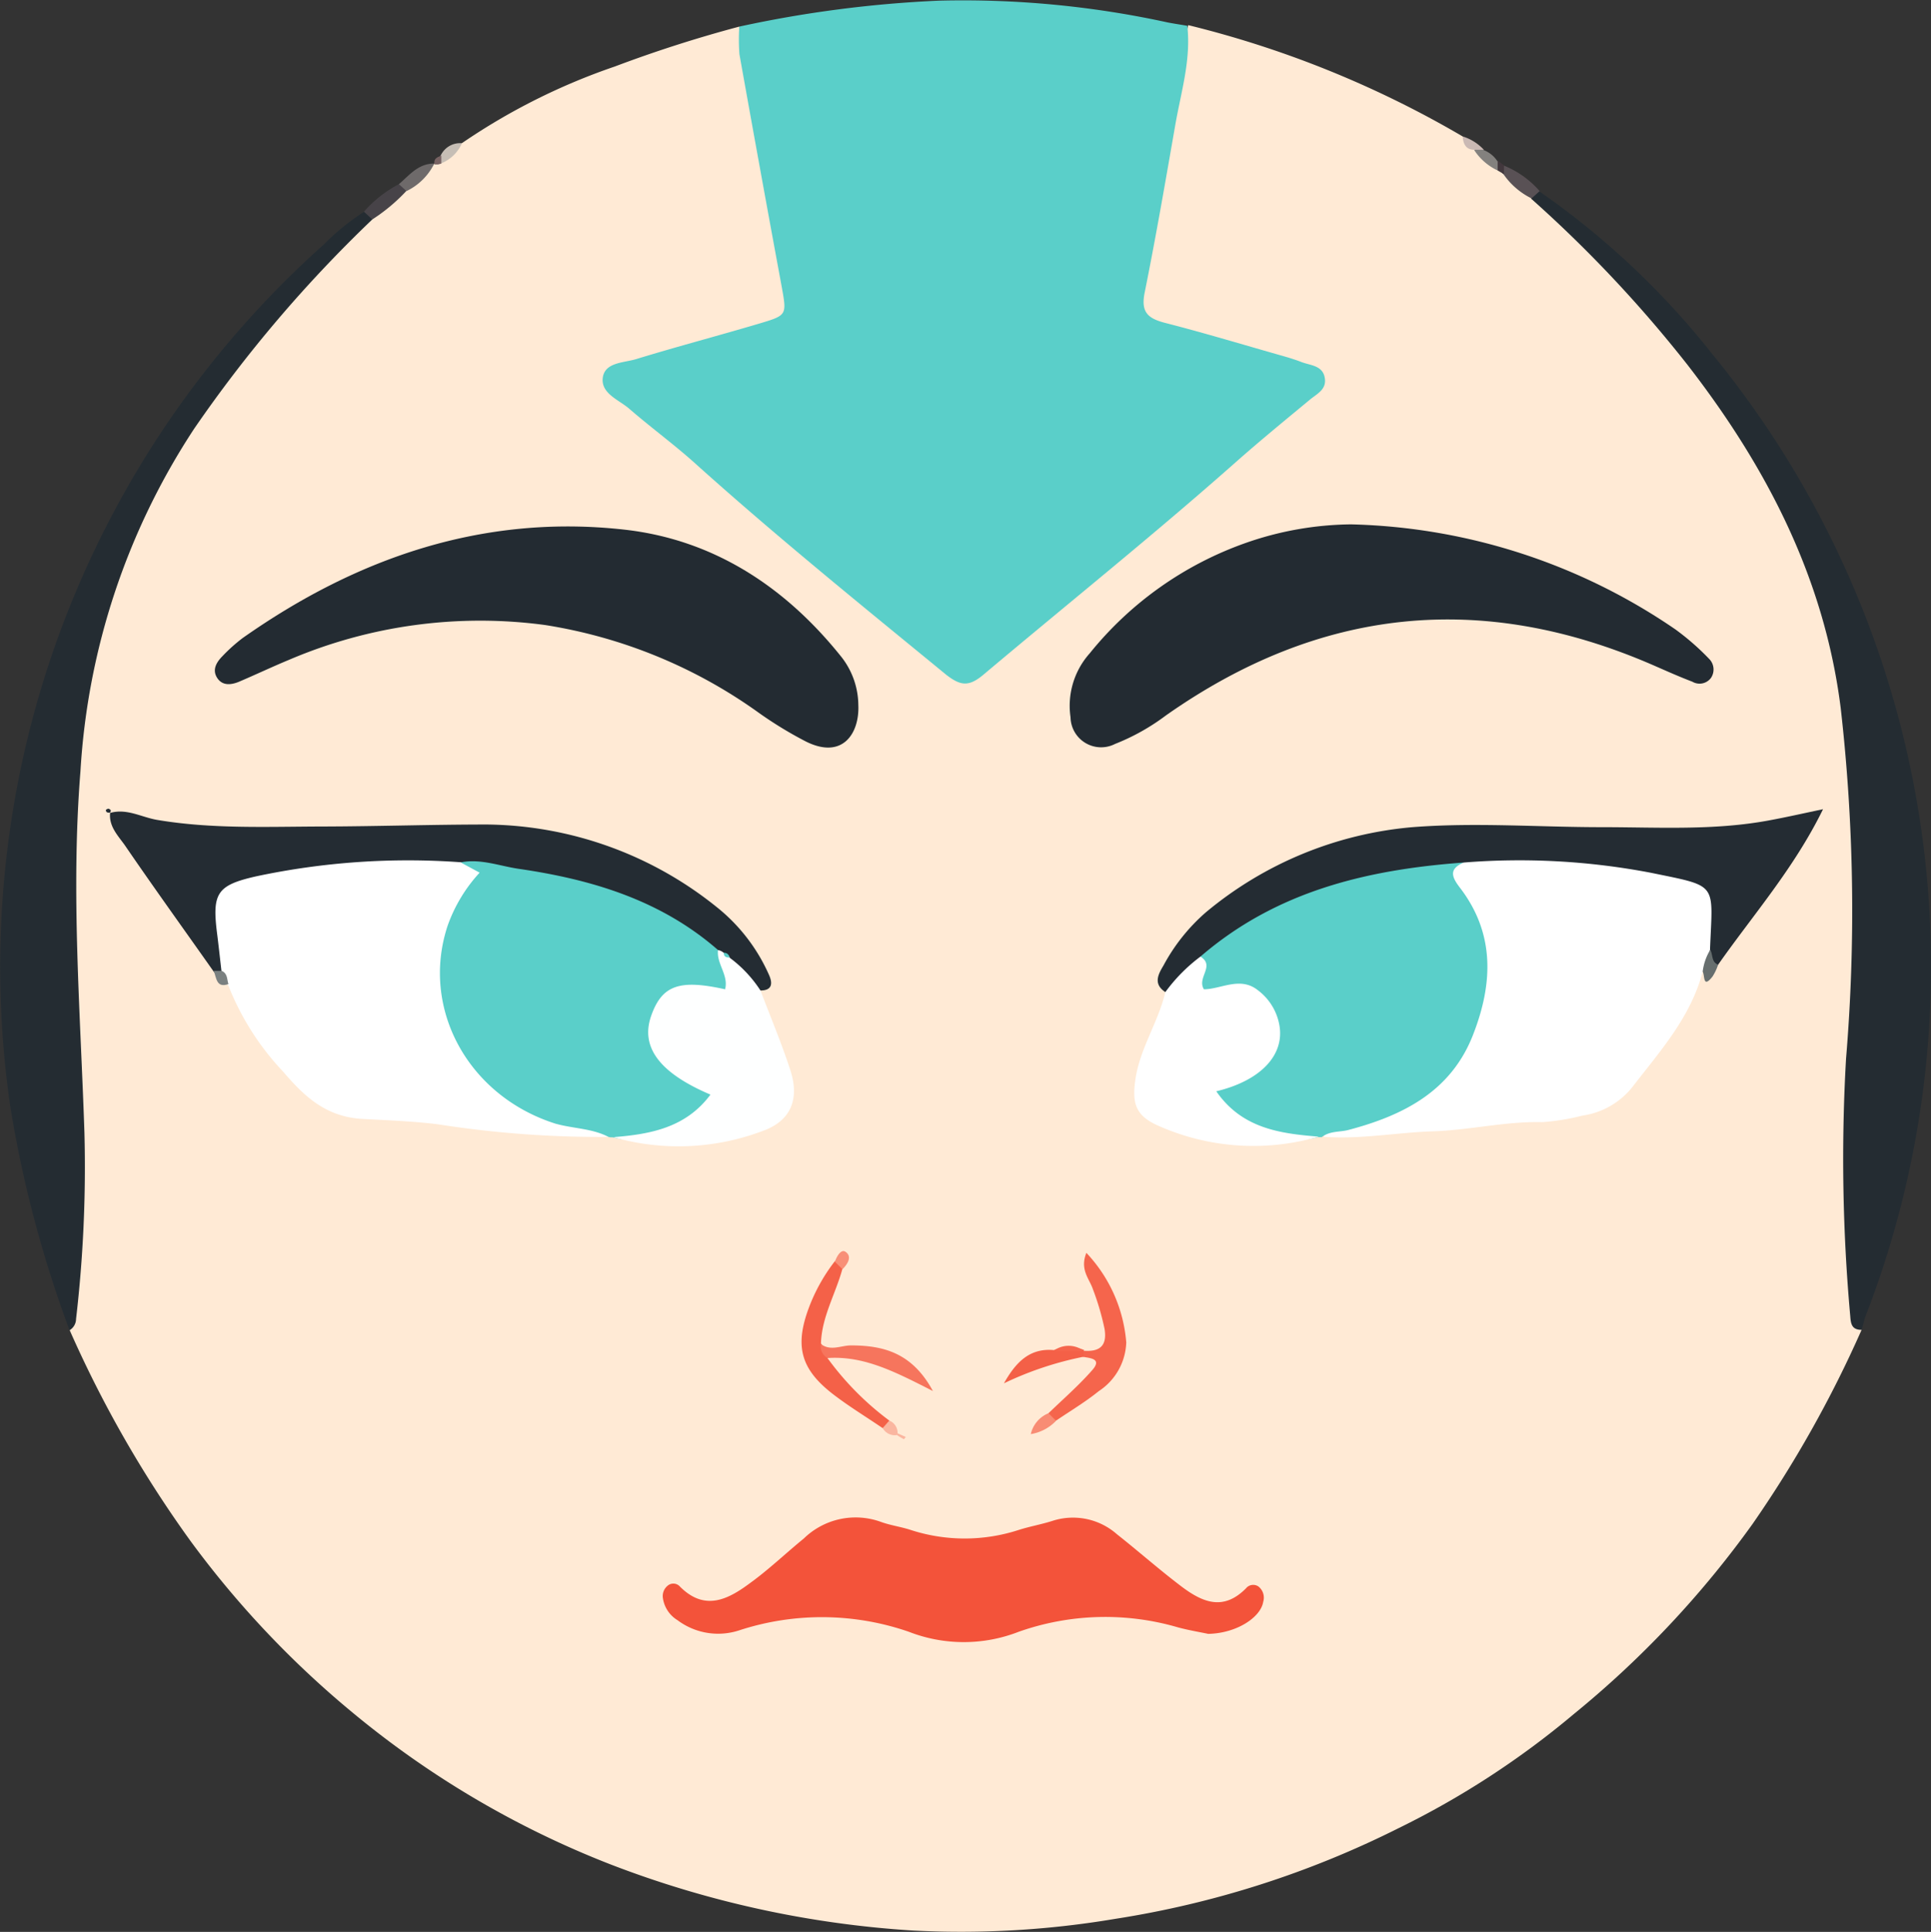 <svg xmlns="http://www.w3.org/2000/svg" viewBox="0 0 145.22 145.27"><rect x="0" y="0" width="145.22" height="145.27" fill="#333333" stroke="none"/><defs><style>.cls-1{fill:#ffead5;}.cls-2{fill:#5acfc9;}.cls-3{fill:#242c32;}.cls-4{fill:#474348;}.cls-5{fill:#595155;}.cls-6{fill:#6e6a6a;}.cls-7{fill:#c6beb5;}.cls-8{fill:#83817e;}.cls-9{fill:#cab9b4;}.cls-10{fill:#786363;}.cls-11{fill:#42383d;}.cls-12{fill:#232b32;}.cls-13{fill:#fff;}.cls-14{fill:#f3533a;}.cls-15{fill:#242c33;}.cls-16{fill:#feffff;}.cls-17{fill:#f5654c;}.cls-18{fill:#f46148;}.cls-19{fill:#f6755d;}.cls-20{fill:#f46047;}.cls-21{fill:#666e6e;}.cls-22{fill:#f88c74;}.cls-23{fill:#f88f77;}.cls-24{fill:#7a8080;}.cls-25{fill:#fab6a0;}</style></defs><title>Yangchen</title><g id="Layer_2" data-name="Layer 2"><g id="Layer_1-2" data-name="Layer 1"><path class="cls-1" d="M140,100a87.66,87.66,0,0,1-8.21,14.61,74.15,74.15,0,0,1-13.42,14.27,64.54,64.54,0,0,1-13.19,8.59,72.24,72.24,0,0,1-21.31,6.82,69.76,69.76,0,0,1-15.18.88,76.38,76.38,0,0,1-22.84-5,70.38,70.38,0,0,1-19.31-11.37A72,72,0,0,1,14.3,115.84,87.08,87.08,0,0,1,5.23,100c0-4.81.33-9.62.32-14.44,0-7.26-1-14.5-.59-21.76.37-6.47.67-13,2.8-19.17C11.58,33.4,18.6,24.42,27.31,16.65a33.68,33.68,0,0,1,2.88-2.46,28.12,28.12,0,0,0,2.49-1.89l0,0a1.91,1.91,0,0,1,.58-.31,13.13,13.13,0,0,1,1.53-1.26A47.56,47.56,0,0,1,46.24,5,97.89,97.89,0,0,1,55.6,2c1.55,4.42,1.91,9.09,2.85,13.64.37,1.78.64,3.57,1,5.36.46,2.54.08,3.29-2.38,4-2.9.85-5.82,1.62-8.71,2.52-.64.2-1.49.22-1.69,1s.56,1.19,1.08,1.62c7.57,6.28,14.88,12.87,22.56,19,1.59,1.28,2.66,1.43,4.42,0,7.47-6,14.63-12.37,22-18.53.64-.54,1.72-1,1.63-1.87-.11-1.14-1.38-1.15-2.23-1.44-2.78-.94-5.63-1.67-8.47-2.44-1.22-.33-2.41-.81-2.15-2.4,1.1-6.89,2.09-13.8,3.85-20.57A77,77,0,0,1,110,10.26a1.94,1.94,0,0,0,1.13.93c.57.45,1,1.12,1.68,1.42a1.32,1.32,0,0,1,.61.31c.79.78,1.73,1.39,2.51,2.19,6.52,4.89,11.42,11.21,15.82,18,5.64,8.65,7.86,18.27,8.07,28.5.21,9.4-.49,18.79-.5,28.19A92.19,92.19,0,0,0,140,100Z"/><path class="cls-2" d="M89.29,1.94c.29,2.53-.46,4.94-.89,7.38-.74,4.24-1.47,8.49-2.32,12.7-.3,1.5.29,1.94,1.58,2.27,3,.77,6,1.68,9,2.53.41.12.82.25,1.23.41.69.26,1.63.25,1.75,1.26.1.83-.63,1.14-1.15,1.58-1.86,1.54-3.73,3.07-5.54,4.67-6.2,5.49-12.67,10.67-19,16-1.12.94-1.74.81-2.79,0-6.34-5.2-12.71-10.35-18.81-15.83-1.6-1.45-3.35-2.72-5-4.15-.8-.71-2.26-1.18-2-2.47.25-1.1,1.68-1,2.63-1.33,3.05-.93,6.13-1.74,9.19-2.65,2-.6,2-.63,1.63-2.68q-1.62-8.76-3.19-17.54A14.12,14.12,0,0,1,55.6,2a88.72,88.72,0,0,1,15-1.95A72.16,72.16,0,0,1,87.78,1.68C88.28,1.78,88.79,1.85,89.29,1.94Z"/><path class="cls-3" d="M140,100c-.72,0-.81-.43-.85-1a131.92,131.92,0,0,1-.32-19.38,134.33,134.33,0,0,0-.4-26.37c-1.23-9.8-5.61-18.21-11.58-25.89a96.8,96.8,0,0,0-11.7-12.42c-.06-.48.07-.74.61-.55a60.34,60.34,0,0,1,13,12.22,72.68,72.68,0,0,1,11.62,72.15C140.21,99.14,140.14,99.57,140,100Z"/><path class="cls-3" d="M28,16.5a100.21,100.21,0,0,0-13.4,15.74A52.47,52.47,0,0,0,6.05,58c-.73,9.09,0,18.12.3,27.18a98.65,98.65,0,0,1-.63,14,1,1,0,0,1-.49.85A88.84,88.84,0,0,1,.78,83.25a72.82,72.82,0,0,1,23.61-64.9,17.15,17.15,0,0,1,3-2.43C27.94,15.75,28.09,16,28,16.5Z"/><path class="cls-4" d="M28,16.5l-.63-.58A9,9,0,0,1,30,13.85c.56-.22.65.05.55.52A13.36,13.36,0,0,1,28,16.5Z"/><path class="cls-5" d="M115.79,14.37l-.61.55a5.54,5.54,0,0,1-2.11-1.82.4.4,0,0,1,0-.66A7.1,7.1,0,0,1,115.79,14.37Z"/><path class="cls-6" d="M30.57,14.37,30,13.85c.79-.68,1.46-1.56,2.66-1.55A4.51,4.51,0,0,1,30.57,14.37Z"/><path class="cls-7" d="M34.74,10.77a2.89,2.89,0,0,1-1.6,1.53.46.46,0,0,1,0-.6A1.61,1.61,0,0,1,34.74,10.77Z"/><path class="cls-8" d="M112.63,12.82a4.28,4.28,0,0,1-1.76-1.53.48.48,0,0,1,.72,0,2.15,2.15,0,0,1,1,.8A.57.57,0,0,1,112.63,12.82Z"/><path class="cls-9" d="M111.59,11.26l-.72,0c-.66,0-.83-.48-.87-1A3.6,3.6,0,0,1,111.59,11.26Z"/><path class="cls-10" d="M33.19,11.7c0,.2,0,.4,0,.6l-.25.07-.26,0C32.58,11.92,32.89,11.82,33.19,11.7Z"/><path class="cls-11" d="M112.63,12.82c0-.25,0-.51,0-.76l.48.38,0,.66Z"/><path class="cls-12" d="M101.61,39.43A45,45,0,0,1,126,47.33a18.9,18.9,0,0,1,2.53,2.21,1.13,1.13,0,0,1,.14,1.44,1.07,1.07,0,0,1-1.4.28c-1-.38-1.91-.79-2.85-1.2-13-5.69-25.21-4.37-36.74,3.74a16.32,16.32,0,0,1-3.82,2.14,2.3,2.3,0,0,1-3.35-2,5.92,5.92,0,0,1,1.44-4.81,26.3,26.3,0,0,1,11.67-8.28A24.56,24.56,0,0,1,101.61,39.43Z"/><path class="cls-12" d="M64.55,53c.1,2.13-1.17,4.14-3.94,2.76a29.41,29.41,0,0,1-3.53-2.15A37.52,37.52,0,0,0,41,47a36.58,36.58,0,0,0-19.25,2.61c-1.28.53-2.52,1.12-3.79,1.66-.59.24-1.24.31-1.63-.3s-.05-1.17.39-1.62a12.55,12.55,0,0,1,1.54-1.38c8.63-6.07,18.15-9.33,28.73-8.14,6.7.76,12.11,4.32,16.32,9.61A5.94,5.94,0,0,1,64.55,53Z"/><path class="cls-13" d="M128.05,73.06c-.9,3.44-3.22,6-5.32,8.72A5.86,5.86,0,0,1,119,83.89a17.17,17.17,0,0,1-3,.49c-2.77-.07-5.46.6-8.23.69s-5.47.62-8.23.41c.34-1.36,1.61-1.12,2.52-1.39,5.62-1.72,8.56-5,9.06-10.36a9.92,9.92,0,0,0-1.65-6.39c-.93-1.5-.68-2.62,1.15-3.15a44.8,44.8,0,0,1,14.56.84c4.16.89,4.66,1.73,4.12,6.1A4.55,4.55,0,0,1,128.05,73.06Z"/><path class="cls-13" d="M45.76,85.49a78.87,78.87,0,0,1-12.84-.95c-1.87-.23-3.78-.3-5.64-.4-2.81-.15-4.43-1.74-6-3.57a20.13,20.13,0,0,1-4.11-6.47,3.28,3.28,0,0,1-.91-1.5,9.1,9.1,0,0,1-.64-2.22c-.49-2.86.45-4.46,3.33-5.11a46.36,46.36,0,0,1,15.31-1.09c2,.45,2.44,1.3,1.33,3.26-4,7-.69,14.42,7.16,16.55C43.82,84.27,45.3,83.93,45.76,85.49Z"/><path class="cls-2" d="M110.07,64.86c-1.12.49-.91,1.07-.27,1.9,2.62,3.42,2.49,7.16,1,11-1.65,4.3-5.27,6.12-9.4,7.21-.66.17-1.39.06-2,.54l-.16,0-.15,0a7.72,7.72,0,0,1-7-1.69c-1.11-1-1.45-2,.34-2.66a4.47,4.47,0,0,0,2.25-1.67,2.89,2.89,0,0,0,.3-3.17,2.82,2.82,0,0,0-2.56-1.45c-2.83-.15-2.83-.17-2.49-3.2,1-1.77,2.75-2.58,4.38-3.45a37.05,37.05,0,0,1,13.79-3.92A1.75,1.75,0,0,1,110.07,64.86Z"/><path class="cls-2" d="M45.76,85.49c-1.25-.65-2.67-.62-4-1-6.55-2.08-10.15-8.65-8.1-14.87a11.57,11.57,0,0,1,2.41-4l-1.39-.75a1.2,1.2,0,0,1,1.09-.57c6.42.46,12.48,2,17.77,5.9a3.24,3.24,0,0,1,.81,1A9.47,9.47,0,0,1,55,73.1c.32,1.34-.16,2-1.57,1.81-1.62-.17-3.25-.17-3.75,1.79s.77,3.17,2.3,4.17c2.12,1.39,2.1,2.22-.07,3.65a7.36,7.36,0,0,1-5.85,1l-.17,0Z"/><path class="cls-14" d="M90.86,122.86c-.56-.12-1.41-.26-2.24-.48a19.53,19.53,0,0,0-12,.32,11.38,11.38,0,0,1-8.28,0,20,20,0,0,0-12.73-.11,5.09,5.09,0,0,1-4.66-.76,2.33,2.33,0,0,1-1.1-1.68,1,1,0,0,1,.37-.92.66.66,0,0,1,.92.08c1.89,1.89,3.65.94,5.31-.3,1.38-1,2.65-2.22,4-3.32a5.58,5.58,0,0,1,5.77-1.26c.73.27,1.51.37,2.25.61a13.15,13.15,0,0,0,8.16,0c.82-.26,1.68-.41,2.5-.67a5,5,0,0,1,4.87,1c1.62,1.28,3.18,2.66,4.83,3.91s3.19,1.85,4.87.16a.7.7,0,0,1,.93-.15,1.07,1.07,0,0,1,.37,1.16C94.81,121.62,93,122.82,90.86,122.86Z"/><path class="cls-15" d="M54,71.44c-4.29-3.75-9.49-5.31-15-6.11-1.43-.21-2.83-.77-4.32-.49A54.9,54.9,0,0,0,19.25,65.9c-2.95.67-3.31,1.27-2.92,4.33.12.94.22,1.89.33,2.83a.35.35,0,0,1-.59,0c-2.22-3.15-4.47-6.27-6.64-9.44-.51-.74-1.25-1.44-1.15-2.49l0,0c1.25-.36,2.36.32,3.52.52,4.13.7,8.28.51,12.43.5S32.48,62,36.63,62A28,28,0,0,1,53.89,68.2a13.49,13.49,0,0,1,3.93,5.08c.28.61.31,1.21-.65,1.2-1.13-.13-1.51-1.2-2.27-1.8-.18-.25-.36-.51-.55-.76S54.1,71.61,54,71.44Z"/><path class="cls-15" d="M110.07,64.86C102.82,65.39,96,67,90.28,71.93a3.82,3.82,0,0,1-2.64,2.67c-.94-.61-.53-1.35-.14-2a14.14,14.14,0,0,1,3.19-4,28,28,0,0,1,15.53-6.4c4.74-.37,9.49,0,14.23,0,4.22,0,8.46.27,12.65-.52,1.24-.23,2.48-.51,4-.83-2.18,4.45-5.26,7.94-7.91,11.72-1,0-.77-.54-.59-1.12.19-5.12.7-4.76-4.44-5.82A52.56,52.56,0,0,0,110.07,64.86Z"/><path class="cls-13" d="M87.64,74.6a12.61,12.61,0,0,1,2.64-2.67c1.13.71-.29,1.58.26,2.46,1.28,0,2.73-1,4.07.08a4.19,4.19,0,0,1,1.6,2.59c.42,2.24-1.36,4.19-4.74,5,1.93,2.79,4.78,3.18,7.7,3.41a17.58,17.58,0,0,1-12.28-.92c-1.54-.75-1.75-1.69-1.5-3.4C85.73,78.83,87.11,76.86,87.64,74.6Z"/><path class="cls-16" d="M54,71.44a.88.88,0,0,1,.45.23.55.55,0,0,1,.43.35,9.49,9.49,0,0,1,2.31,2.46c.76,2,1.6,4,2.25,6s.16,3.65-1.84,4.47a17.91,17.91,0,0,1-11.48.56c2.78-.22,5.45-.7,7.31-3.2-3.84-1.63-5.28-3.58-4.46-5.92s2.17-2.75,5.56-2C54.81,73.32,53.87,72.47,54,71.44Z"/><path class="cls-17" d="M78.85,106.27c1.11-1.07,2.28-2.09,3.29-3.24.75-.85-.11-.9-.69-1a.28.28,0,0,1-.08-.32c0-.09.09-.14.13-.14,1.19.09,1.77-.35,1.57-1.63a19.66,19.66,0,0,0-.88-3c-.26-.78-1-1.47-.49-2.73a11.09,11.09,0,0,1,3,6.74,4.56,4.56,0,0,1-2.07,3.66c-1,.81-2.11,1.47-3.17,2.19C78.86,107,78.73,106.77,78.85,106.27Z"/><path class="cls-18" d="M62.23,102.12a21.82,21.82,0,0,0,4.65,4.7c.21.52,0,.68-.5.57-1.2-.82-2.45-1.58-3.61-2.46-2.65-2-3.08-3.81-1.78-7a13.34,13.34,0,0,1,1.8-3.1c.49-.11.74,0,.57.56-.51,1.89-1.56,3.62-1.62,5.63A3.06,3.06,0,0,1,62.23,102.12Z"/><path class="cls-19" d="M62.23,102.12a1,1,0,0,1-.49-1.05c.73.55,1.51.1,2.26.1,2.44,0,4.61.56,6.16,3.43C67.38,103.19,65,101.93,62.23,102.12Z"/><path class="cls-20" d="M81.5,101.56a3.41,3.41,0,0,0,0,.46,25.2,25.2,0,0,0-6,2c.85-1.5,1.87-2.67,3.76-2.5a3,3,0,0,1,2.28,0Z"/><path class="cls-21" d="M128.62,71.42c.21.37.07.92.59,1.12a3.83,3.83,0,0,1-.42.89c-.74.94-.57-.08-.74-.37A4.07,4.07,0,0,1,128.62,71.42Z"/><path class="cls-22" d="M78.85,106.27l.57.57a3.39,3.39,0,0,1-1.9,1A2.22,2.22,0,0,1,78.85,106.27Z"/><path class="cls-23" d="M63.36,95.44l-.57-.56c.13-.42.48-1,.81-.74C64.1,94.49,63.75,95.05,63.36,95.44Z"/><path class="cls-17" d="M81.5,101.58l-2.27,0A1.88,1.88,0,0,1,81.5,101.58Z"/><path class="cls-24" d="M16.07,73l.59,0c.48.2.4.67.52,1C16.27,74.31,16.29,73.56,16.07,73Z"/><path class="cls-25" d="M66.38,107.39l.5-.57a1,1,0,0,1,.62,1l-.09.1A1.06,1.06,0,0,1,66.38,107.39Z"/><path class="cls-25" d="M67.5,107.78l.62.27c-.05.06-.13.18-.15.17a6.42,6.42,0,0,1-.56-.34Z"/><path class="cls-15" d="M8.28,61.11c-.19,0-.31,0-.32-.21,0,0,.14-.1.19-.09.21.06.24.18.08.34Z"/><path class="cls-2" d="M54.86,72c-.27,0-.42-.07-.43-.35A.39.39,0,0,1,54.86,72Z"/></g></g></svg>